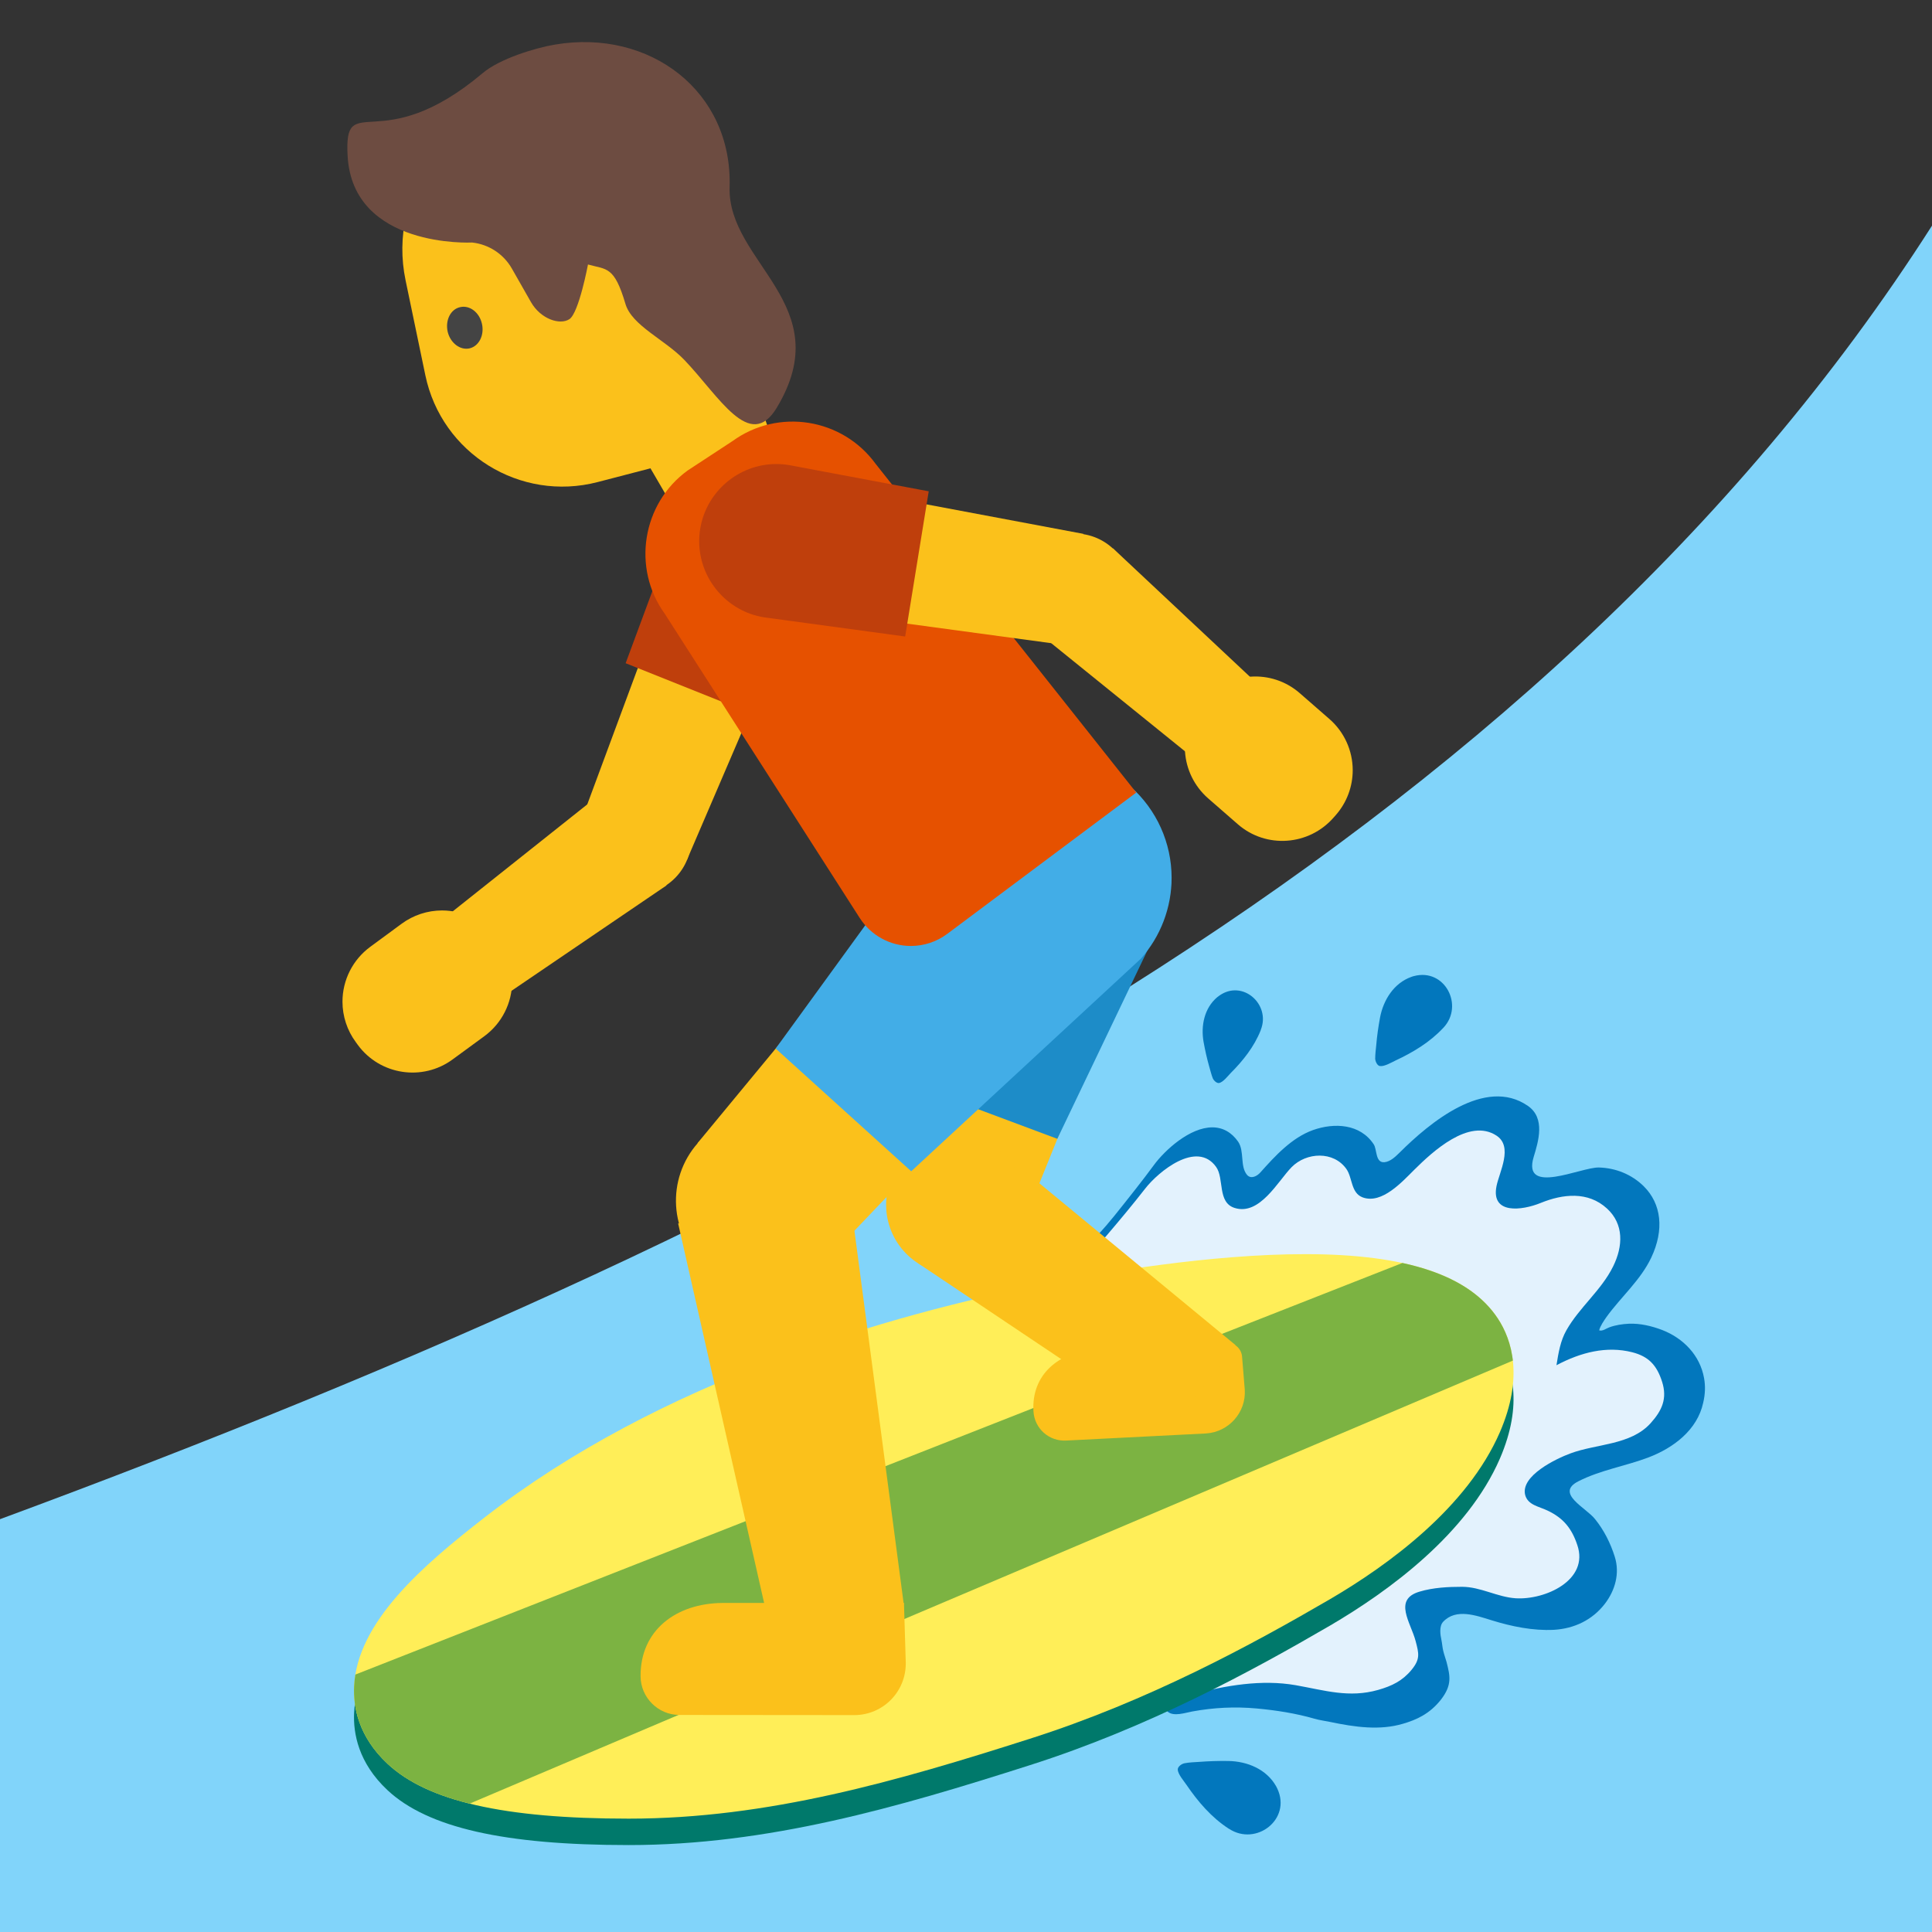 <?xml version='1.0' encoding='utf-8'?>
<svg xmlns="http://www.w3.org/2000/svg" width="128" height="128" version="1.1" xml:space="preserve" style="fill-rule:evenodd;clip-rule:evenodd;stroke-linejoin:round;stroke-miterlimit:2;" viewBox="0 0 128 128"><rect x="0" y="0" width="128" height="128" fill="#333333" stroke="none"/><path d="M128,128L0,128L0,100.65C54.56,80.49 102.17,55.41 128,14.95L128,128Z" style="fill:#81d4fa;fill-rule:nonzero;" /><path d="M112.9,91.31C112.63,89.78 111.51,88.65 110.11,88.11C109.42,87.85 108.67,87.67 107.92,87.7C107.49,87.72 107.02,87.79 106.62,87.94C106.42,88.01 106.18,88.21 105.95,88.14C106.01,87.86 106.27,87.49 106.43,87.26C107.37,85.95 108.69,84.82 109.4,83.32C110.27,81.48 110.08,79.75 108.89,78.58C108.09,77.8 107.04,77.38 105.93,77.35C104.74,77.32 100.83,79.24 101.61,76.65C101.92,75.63 102.4,74.08 101.23,73.27C98.39,71.3 94.69,74.41 92.75,76.34C92.46,76.62 92.13,76.96 91.72,77C91.11,77.05 91.24,76.15 91.01,75.81C90.11,74.45 88.4,74.37 86.99,74.87C85.59,75.37 84.47,76.59 83.51,77.67C83.3,77.91 82.89,78.15 82.62,77.84C82.14,77.27 82.46,76.27 82.03,75.64C81.6,75.02 81.01,74.69 80.32,74.69C78.83,74.69 77.18,76.19 76.44,77.2C75.72,78.18 74.88,79.24 73.83,80.55C73.1,81.45 72.42,82.19 71.75,82.82C71.6,82.96 71.44,83.11 71.28,83.25C70.59,83.87 69.84,84.49 68.92,85.19C68.84,85.24 68.73,85.32 68.6,85.42C67.14,86.45 66.36,87.14 66.43,87.79L66.46,88.14L66.79,88.2C68.32,88.48 70.21,88.27 71.68,88.04C72.01,87.99 72.35,87.92 72.7,87.85C73.74,87.64 74.88,87.44 75.72,87.62C78.33,88.16 81.05,89.26 83.38,90.73C84.42,91.38 85.49,92.13 86.41,92.79C87.61,93.64 89.6,95.47 89.56,98.2C89.52,101.12 88.08,103.72 86.88,105.39C86.31,106.18 85.54,106.8 84.72,107.31C84.02,107.75 83.07,107.91 82.51,108.54C82.35,108.72 82.27,108.96 82.11,109.13C81.99,109.27 81.79,109.4 81.71,109.56C81.29,110.32 80.81,111.09 80.07,111.58C79.73,111.8 79.36,111.72 79,111.86C78.73,111.96 78.47,112.17 78.21,112.31C77.94,112.46 76.88,112.98 77.36,113.4C77.76,113.75 78.54,113.47 78.99,113.39C80.41,113.13 81.81,113.06 83.25,113.19C84.55,113.31 85.84,113.51 87.09,113.87C87.43,113.97 87.78,114.01 88.11,114.08C89.78,114.43 91.42,114.66 92.96,114.2C93.81,113.95 94.71,113.57 95.47,112.6C96.22,111.63 96.07,111.03 95.84,110.12C95.77,109.87 95.68,109.63 95.62,109.38C95.56,109.14 95.55,108.9 95.5,108.66C95.42,108.31 95.34,107.74 95.61,107.45C96.47,106.53 97.82,107.04 98.83,107.35C100.15,107.76 101.57,108.05 102.95,107.98C104.3,107.9 105.5,107.33 106.33,106.25C107.01,105.36 107.33,104.23 106.98,103.13C106.7,102.24 106.27,101.38 105.68,100.65C105.09,99.89 103,98.94 104.57,98.14C106.04,97.39 107.68,97.14 109.21,96.56C110.87,95.93 112.45,94.74 112.84,92.94C112.98,92.35 112.99,91.82 112.9,91.31Z" style="fill:#0277bd;fill-rule:nonzero;" /><path d="M104.05,96.29C105.77,95.65 108.02,95.75 109.34,94.31C110.12,93.45 110.47,92.66 110.12,91.55C109.77,90.45 109.23,89.87 108.14,89.59C106.44,89.16 104.74,89.59 103.12,90.45C103.25,89.64 103.38,88.83 103.78,88.13C104.65,86.6 106.09,85.49 106.87,83.91C107.54,82.56 107.59,81.1 106.47,80.07C105.21,78.91 103.54,79.1 102.07,79.7C100.84,80.2 98.76,80.48 99.15,78.57C99.34,77.64 100.26,75.97 99.15,75.24C97.33,74.04 94.89,76.32 93.71,77.49C92.91,78.28 91.56,79.8 90.28,79.33C89.5,79.04 89.61,78.04 89.21,77.46C88.36,76.24 86.55,76.33 85.57,77.33C84.66,78.26 83.46,80.55 81.8,80.03C80.64,79.67 81.12,78.07 80.57,77.31C79.29,75.52 76.74,77.63 75.87,78.75C75.06,79.79 74.2,80.82 73.34,81.83C72.7,82.59 72.02,83.31 71.3,83.95L70.84,84.35C70.09,84.99 69.33,85.57 68.54,86.15C68.09,86.48 66.26,87.59 66.32,88.14C67.84,88.4 69.38,88.22 70.89,88C72.17,87.81 73.65,87.37 74.93,87.62C77.52,88.13 80.17,89.16 82.43,90.51C83.42,91.1 84.42,91.77 85.37,92.4C87.17,93.61 88.62,95.46 88.59,97.71C88.55,100.2 87.4,102.58 85.92,104.54C84.4,106.56 81.58,107.34 79.46,108.67C78.05,109.55 76.13,110.61 75.17,112C73.09,115.01 78,112.51 78.99,112.25C81.2,111.67 83.58,111.25 85.85,111.65C87.77,111.99 89.38,112.51 91.31,111.96C92.22,111.7 92.92,111.36 93.52,110.63C94.1,109.92 94.01,109.56 93.79,108.73C93.47,107.5 92.28,105.97 94.05,105.45C94.95,105.18 95.94,105.13 96.86,105.13C98.1,105.13 99.19,105.81 100.42,105.89C102.36,106.01 105.3,104.7 104.5,102.36C104.14,101.28 103.59,100.58 102.53,100.08C101.95,99.8 101.24,99.72 101.05,99.06C100.71,97.78 103.1,96.64 104.05,96.29Z" style="fill:#e3f2fd;fill-rule:nonzero;" /><g><path d="M81.4,121.15C81.41,121.16 81.42,121.17 81.44,121.17C83.22,122.33 85.57,120.54 84.63,118.51C84.61,118.46 84.58,118.41 84.55,118.35C83.91,117.21 82.63,116.69 81.38,116.67C80.73,116.66 80.09,116.68 79.44,116.73C79.12,116.75 78.79,116.76 78.48,116.82C78.3,116.85 78.02,117.04 78.03,117.24C78.04,117.55 78.44,118 78.6,118.24C79.37,119.37 80.26,120.41 81.4,121.15ZM83.52,68.27C83.53,68.26 83.53,68.25 83.53,68.23C84.21,66.54 82.31,64.85 80.76,65.98L80.64,66.07C79.79,66.79 79.55,67.96 79.74,69.03C79.84,69.58 79.96,70.12 80.11,70.65C80.19,70.91 80.25,71.19 80.35,71.44C80.41,71.58 80.61,71.79 80.78,71.75C81.04,71.69 81.35,71.29 81.53,71.1C82.35,70.28 83.09,69.35 83.52,68.27ZM95.61,68.11L95.64,68.08C97.01,66.6 95.71,64.12 93.67,64.67C93.62,64.68 93.56,64.7 93.51,64.72C92.35,65.13 91.65,66.25 91.43,67.42C91.32,68.02 91.23,68.63 91.18,69.24C91.15,69.54 91.11,69.85 91.11,70.15C91.12,70.31 91.24,70.61 91.43,70.63C91.72,70.67 92.21,70.38 92.46,70.26C93.62,69.72 94.73,69.05 95.61,68.11Z" style="fill:#0277bd;fill-rule:nonzero;" /></g><path d="M99.24,89.11C97.35,86.24 93.17,84.84 86.47,84.84C80.2,84.84 73.05,86.06 69.35,86.79C58.78,88.87 43.73,93.24 32.1,102.29C28.02,105.46 23.65,109.21 23.46,113.49C23.4,114.82 23.73,116.79 25.68,118.61C28.33,121.08 33.39,122.24 41.63,122.24L41.67,122.24C50.86,122.24 59.46,119.75 68.19,116.96C76.09,114.45 82.98,110.69 88.1,107.71C92.05,105.4 97.21,101.61 99.37,96.64C100.95,92.98 100.17,90.53 99.24,89.11Z" style="fill:#00796b;fill-rule:nonzero;" /><g><path id="a" d="M99.24,87.36C97.35,84.49 93.17,83.09 86.47,83.09C80.2,83.09 73.05,84.31 69.35,85.04C58.78,87.12 43.73,91.49 32.1,100.54C28.02,103.71 23.65,107.46 23.46,111.74C23.4,113.07 23.73,115.04 25.68,116.86C28.33,119.33 33.39,120.49 41.63,120.49L41.67,120.49C50.86,120.49 59.46,118 68.19,115.21C76.09,112.7 82.98,108.94 88.1,105.96C92.05,103.65 97.21,99.86 99.37,94.89C100.95,91.24 100.17,88.78 99.24,87.36Z" style="fill:#ffee58;fill-rule:nonzero;" /><clipPath id="_clip1"><path d="M99.24,87.36C97.35,84.49 93.17,83.09 86.47,83.09C80.2,83.09 73.05,84.31 69.35,85.04C58.78,87.12 43.73,91.49 32.1,100.54C28.02,103.71 23.65,107.46 23.46,111.74C23.4,113.07 23.73,115.04 25.68,116.86C28.33,119.33 33.39,120.49 41.63,120.49L41.67,120.49C50.86,120.49 59.46,118 68.19,115.21C76.09,112.7 82.98,108.94 88.1,105.96C92.05,103.65 97.21,99.86 99.37,94.89C100.95,91.24 100.17,88.78 99.24,87.36Z" /></clipPath><g clip-path="url(#_clip1)"><path d="M103.37,88.81L27.76,120.92L18.67,112.86L95.47,82.67L103.37,88.81Z" style="fill:#7cb342;fill-rule:nonzero;" /></g></g><g><path d="M79.91,94.97L70.65,95.44C69.51,95.51 68.54,94.65 68.47,93.51C68.32,91.07 70.15,89.55 72.59,89.4L81.24,88.96C81.778,88.931 82.248,89.342 82.29,89.88L82.47,92.08C82.56,93.58 81.41,94.87 79.91,94.97ZM67.65,81.4L58.98,78.25L65.99,56.54L76.2,60.24L67.65,81.4Z" style="fill:#fbc11b;fill-rule:nonzero;" /><path d="M81.85,89.11L77.45,94.83L60.82,83.69L66.43,76.39L81.85,89.11Z" style="fill:#fbc11b;fill-rule:nonzero;" /><g transform="matrix(0.341,-0.94,0.94,0.341,-33.315,112.125)"><circle cx="63.32" cy="79.82" r="4.6" style="fill:#fbc11b;" /></g><g transform="matrix(0.341,-0.94,0.94,0.341,-8.045,105.312)"><circle cx="71.09" cy="58.39" r="5.43" style="fill:#fbc11b;" /></g><path d="M73.33,52.22C72.624,51.964 71.879,51.833 71.128,51.833C68.417,51.833 65.982,53.541 65.06,56.09L60.98,72.06L70.05,75.45L77.2,60.5C77.458,59.792 77.59,59.044 77.59,58.291C77.59,55.579 75.88,53.143 73.33,52.22Z" style="fill:#1d8cc8;fill-rule:nonzero;" /><g><path d="M29.05,61.13L32.88,66.33L44.16,58.66L39.73,52.64L29.05,61.13Z" style="fill:#fbc11b;fill-rule:nonzero;" /><path d="M45.52,56.95L38.58,54.18L45.41,35.76L53.27,38.9L45.52,56.95Z" style="fill:#fbc11b;fill-rule:nonzero;" /><g transform="matrix(0.371,-0.929,0.929,0.371,-25.154,73.994)"><circle cx="42.05" cy="55.57" r="3.73" style="fill:#fbc11b;" /></g><path d="M23.7,69.22L23.57,69.04C22.999,68.265 22.69,67.327 22.69,66.364C22.69,64.93 23.374,63.579 24.53,62.73L26.61,61.2C27.385,60.629 28.323,60.32 29.286,60.32C30.72,60.32 32.071,61.004 32.92,62.16L33.05,62.34C33.621,63.115 33.93,64.053 33.93,65.016C33.93,66.45 33.246,67.801 32.09,68.65L30,70.18C28,71.66 25.17,71.23 23.7,69.22Z" style="fill:#fbc11b;fill-rule:nonzero;" /><g transform="matrix(0.371,-0.929,0.929,0.371,-3.633,69.293)"><circle cx="49.34" cy="37.33" r="4.23" style="fill:#fbc11b;" /></g><path d="M51.37,32.24C50.767,31.999 50.124,31.875 49.474,31.875C47.388,31.875 45.503,33.153 44.73,35.09L41.45,43.94L50.5,47.56L54.22,38.89C55.27,36.26 53.99,33.29 51.37,32.24Z" style="fill:#bf3f0c;fill-rule:nonzero;" /></g><g><path d="M56.63,113.63L45.04,113.62C45.03,113.62 45.021,113.62 45.011,113.62C43.608,113.62 42.451,112.472 42.44,111.07C42.41,108.01 44.79,106.23 47.85,106.2L59.89,106.2L60.01,110.17C60.03,112.07 58.52,113.61 56.63,113.63ZM54.83,83.4L46.21,75.74L64.38,53.75L74.53,62.76L54.83,83.4Z" style="fill:#fbc11b;fill-rule:nonzero;" /><path d="M59.88,106.31L50.98,107.77L44.93,81.06L56.3,79.2L59.88,106.31Z" style="fill:#fbc11b;fill-rule:nonzero;" /><g transform="matrix(0.664,-0.748,0.748,0.664,-42.519,64.504)"><circle cx="50.52" cy="79.57" r="5.76" style="fill:#fbc11b;" /></g><g transform="matrix(0.664,-0.748,0.748,0.664,-20.224,71.499)"><circle cx="69.46" cy="58.25" r="6.79" style="fill:#fbc11b;" /></g><path d="M74.91,52.12C71.58,49.16 66.47,49.46 63.51,52.79L51.39,69.47L60.37,77.6L75.58,63.52C76.895,62.043 77.622,60.132 77.622,58.155C77.622,55.849 76.634,53.651 74.91,52.12Z" style="fill:#42ade7;fill-rule:nonzero;" /></g><g><path d="M48.78,22.2L51.58,30.36C52.067,31.781 51.3,33.351 49.88,33.84L47.72,34.58C46.48,35 45.12,34.5 44.46,33.37L36.63,19.93L48.78,22.2Z" style="fill:#fbc11b;fill-rule:nonzero;" /><path d="M46.35,12.13L50.62,29.07L39.59,31.94C34.46,33.27 29.26,30.05 28.18,24.86L26.87,18.57C25.66,12.76 29.73,7.17 35.63,6.54L37.97,6.29C41.812,5.873 45.411,8.381 46.35,12.13Z" style="fill:#fbc11b;fill-rule:nonzero;" /><path d="M31.93,21.45C32.1,22.2 31.74,22.93 31.11,23.08C30.49,23.22 29.84,22.73 29.66,21.98C29.49,21.22 29.85,20.49 30.48,20.35C31.11,20.2 31.76,20.69 31.93,21.45" style="fill:#444;fill-rule:nonzero;" /></g><path d="M48.52,29.23L45.56,31.17C42.541,33.356 41.854,37.64 44.04,40.66L56.96,60.82C57.699,61.973 58.978,62.673 60.348,62.673C61.218,62.673 62.064,62.391 62.76,61.87L75.28,52.51L58.02,30.74C55.81,27.7 51.56,27.02 48.52,29.23Z" style="fill:#e65100;fill-rule:nonzero;" /><g><path d="M79.44,50.53L83.69,45.66L73.74,36.33L68.84,41.96L79.44,50.53Z" style="fill:#fbc11b;fill-rule:nonzero;" /><path d="M71.78,35.37L70.59,42.74L51.12,40.1L52.47,31.74L71.78,35.37Z" style="fill:#fbc11b;fill-rule:nonzero;" /><g transform="matrix(0.16,-0.987,0.987,0.16,21.253,103.089)"><circle cx="71.19" cy="39.06" r="3.73" style="fill:#fbc11b;" /></g><path d="M88.51,53.99L88.36,54.16C86.72,56.04 83.87,56.24 82,54.6L80.05,52.9C78.17,51.26 77.97,48.41 79.61,46.54L79.76,46.37C81.4,44.49 84.25,44.29 86.12,45.93L88.07,47.63C89.055,48.484 89.621,49.726 89.621,51.029C89.621,52.118 89.226,53.17 88.51,53.99Z" style="fill:#fbc11b;fill-rule:nonzero;" /><g transform="matrix(0.16,-0.987,0.987,0.16,8.065,81.311)"><circle cx="51.8" cy="35.92" r="4.23" style="fill:#fbc11b;" /></g><path d="M46.39,35.04C46.346,35.311 46.324,35.584 46.324,35.859C46.324,38.355 48.155,40.504 50.62,40.9L59.97,42.17L61.53,32.55L52.26,30.81C51.987,30.765 51.711,30.743 51.435,30.743C48.937,30.743 46.787,32.574 46.39,35.04Z" style="fill:#bf3f0c;fill-rule:nonzero;" /></g></g><g transform="matrix(1.014,-0.275,0.275,1.014,-28.475,14.54)"><path d="M70.326,31.373C67.946,33.651 67.007,29.712 65.482,26.925C64.635,25.377 62.863,23.982 62.83,22.56C62.773,20.06 62.26,20.17 61.2,19.54C61.2,19.54 59.85,22.335 59.168,22.56C58.486,22.785 57.417,22.075 57.11,20.89L56.5,18.53C56.236,17.508 55.494,16.673 54.51,16.29C54.51,16.29 47.15,14.697 48.362,8.971C49.253,4.762 50.263,9.735 57.96,6.15C59.211,5.567 61.53,5.482 62.83,5.612C68.85,6.202 72.859,11.379 71.099,17.161C69.705,21.74 75.809,26.121 70.326,31.373Z" style="fill:#6d4c41;fill-rule:nonzero;" /></g></svg>